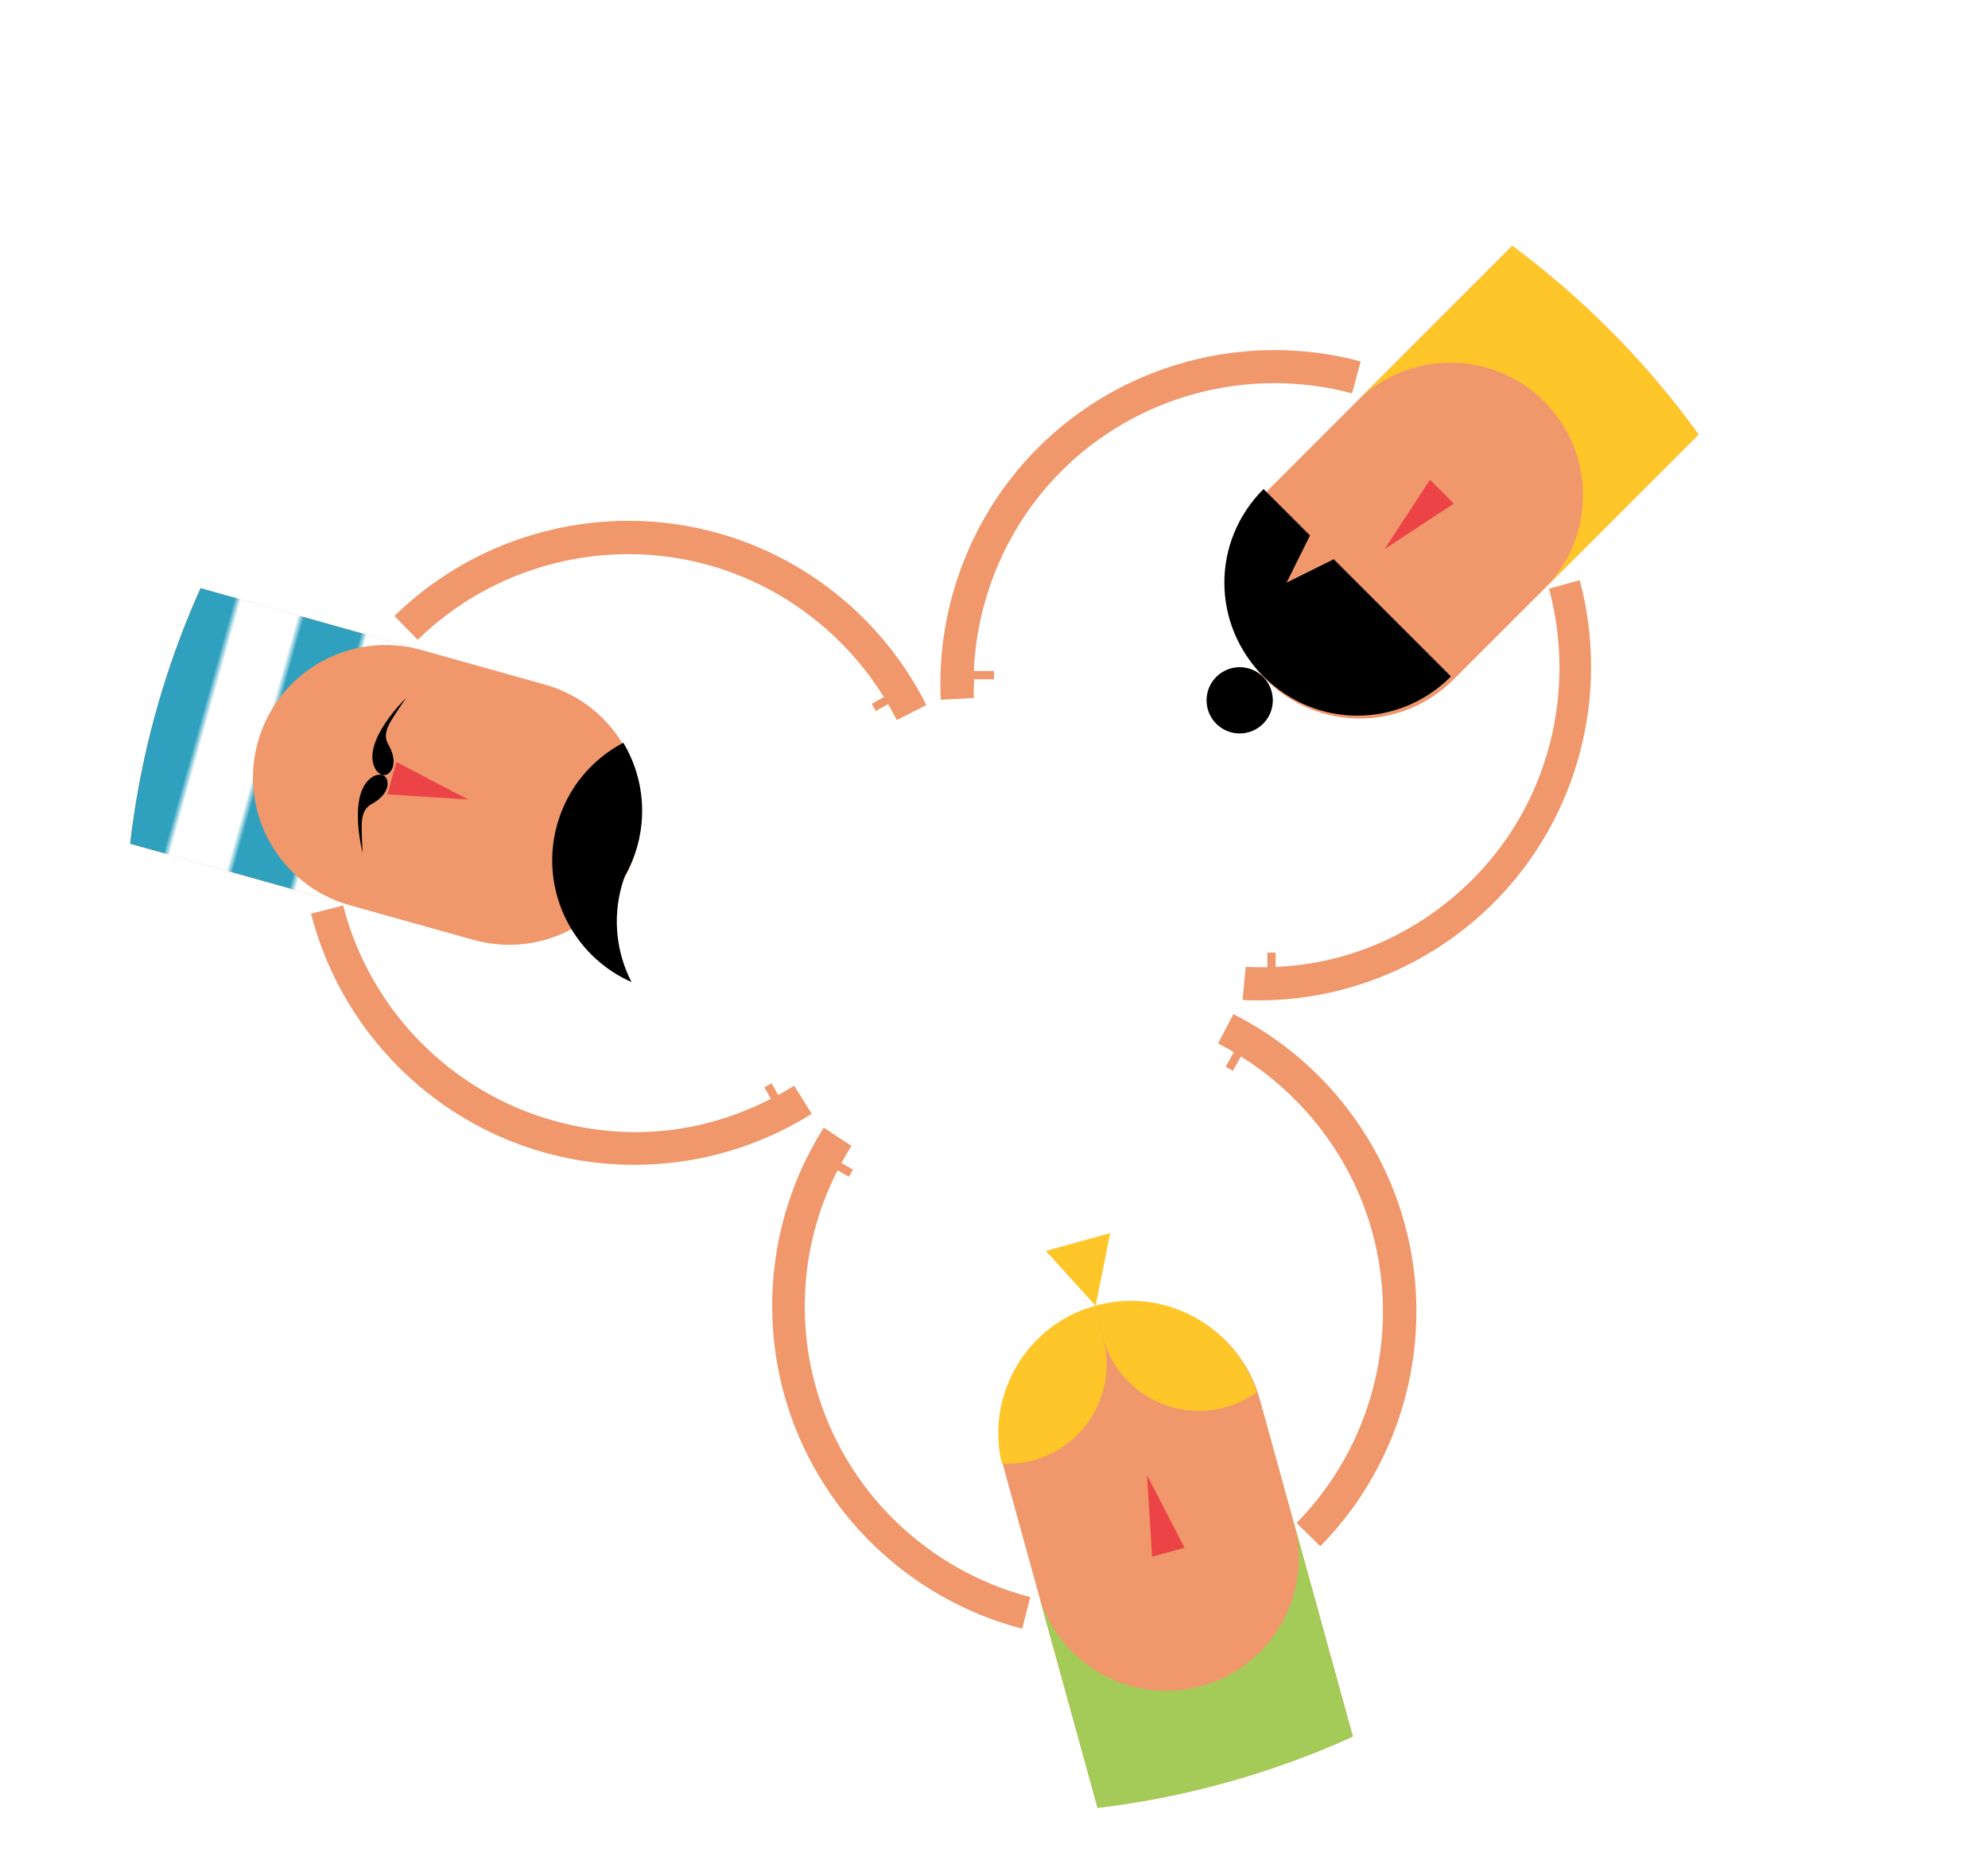 <?xml version="1.0" encoding="utf-8"?>
<!-- Generator: Adobe Illustrator 16.0.0, SVG Export Plug-In . SVG Version: 6.00 Build 0)  -->
<!DOCTYPE svg PUBLIC "-//W3C//DTD SVG 1.1//EN" "http://www.w3.org/Graphics/SVG/1.1/DTD/svg11.dtd">
<svg version="1.1" id="Capa_1" xmlns="http://www.w3.org/2000/svg" xmlns:xlink="http://www.w3.org/1999/xlink" x="0px" y="0px"
	 width="480px" height="450px" viewBox="0 0 480 450" enable-background="new 0 0 480 450" xml:space="preserve">
<pattern  x="2562" y="5380" width="114" height="20" patternUnits="userSpaceOnUse" id="Nueva_muestra_de_motivo_4" viewBox="0 -20 114 20" overflow="visible">
	<g>
		<polygon fill="none" points="0,0 114,0 114,-20 0,-20 		"/>
		<polygon fill="#FFFFFF" points="114,0 0,0 0,-10 114,-10 		"/>
		<polygon fill="#2FA1BE" points="114,-10 0,-10 0,-20 114,-20 		"/>
	</g>
</pattern>
<g>
	<defs>
		<circle id="SVGID_19_" cx="240" cy="228" r="209.989"/>
	</defs>
	<clipPath id="SVGID_2_">
		<use xlink:href="#SVGID_19_"  overflow="visible"/>
	</clipPath>
	<g clip-path="url(#SVGID_2_)">
		<g>
			<path fill="#F0976B" d="M305.658,164.107c12.498,12.497,32.758,12.497,45.256,0L452.736,62.284
				c12.498-12.497,12.498-32.758,0-45.255c-12.494-12.495-32.757-12.497-45.254,0L305.658,118.853
				C293.162,131.35,293.163,151.611,305.658,164.107z"/>
			<polygon fill="#EC4346" points="348.148,118.716 351.021,121.588 342.636,127.102 334.271,132.593 339.774,124.216 
				345.276,115.844 			"/>
			<path d="M308.868,141.024"/>
			<path fill="#FEC629" d="M372.832,96.934c12.5,12.497,12.499,32.757,0.002,45.254l79.902-79.903
				c12.498-12.497,12.498-32.758,0-45.255c-12.494-12.495-32.757-12.497-45.254,0l-79.903,79.903
				C340.076,84.436,360.339,84.438,372.832,96.934z"/>
			<path d="M305.079,163.328c12.497,12.497,32.528,12.729,45.255,0l-28.304-28.305l-5.706,2.835l-5.682,2.815l2.825-5.693
				l2.827-5.691l-11.216-11.216C292.352,130.802,292.584,150.832,305.079,163.328z"/>
			<circle cx="299.322" cy="169.086" r="8.001"/>
			<path fill="#F0976B" d="M355.575,212.293C342.678,225.188,326,232.7,308,233.458V230h-2v3.518c-2,0.021-3.73,0.011-5.227-0.06
				l-0.759,7.989c22.645,1.087,44.634-7.478,60.654-23.497c20.294-20.294,28.184-50.137,20.744-77.887l-7.4,2.071
				C380.715,167.132,373.852,194.015,355.575,212.293z"/>
			<path fill="#F0976B" d="M227.143,168.95l7.99-0.427c-0.07-1.496,0.055-3.523,0.076-4.523H240v-2h-4.867
				c0.758-18,8.269-35.383,21.164-48.275c18.278-18.279,45.161-25.45,70.156-18.748l2.071-7.717
				c-27.749-7.438-57.592,0.549-77.885,20.844C234.619,124.123,226.056,146.305,227.143,168.95z"/>
		</g>
		<path d="M131.586,211.384"/>
		<path fill="#F0976B" d="M171.215,136.47c17.564,4.917,32.699,16.502,42.182,31.821l-2.915,1.64l0.98,1.742l2.97-1.671
			c0.509,0.86,1.426,2.515,2.098,3.854l7.13-3.625c-10.155-20.268-28.504-35.418-50.319-41.525
			c-27.637-7.738-57.566-0.075-78.104,20.013l5.612,5.756C119.349,136.377,146.326,129.501,171.215,136.47z"/>
		<path fill="#F0976B" d="M195.992,268.924l-4.24-6.784c-1.269,0.797-2.981,1.772-3.862,2.244l-1.593-2.829l-1.742,0.98l1.561,2.776
			c-16.932,8.656-34.939,10.168-52.502,5.252c-24.891-6.971-44.345-26.87-50.758-51.943l-7.754,1.985
			c7.125,27.832,28.707,49.932,56.346,57.668C153.265,284.381,176.789,280.974,195.992,268.924z"/>
		<path fill="#F0976B" d="M153.755,204.733c4.764-17.02-5.169-34.678-22.188-39.443L-7.1,126.467
			c-17.02-4.767-34.678,5.167-39.444,22.189c-4.765,17.018,5.169,34.677,22.188,39.44l138.666,38.824
			C131.333,231.687,148.989,221.752,153.755,204.733z"/>
		<polygon fill="#EC4346" points="94.623,187.879 95.721,183.966 104.318,188.483 113.047,193.035 103.287,192.413 93.528,191.788 
					"/>
		<path d="M150.123,213.826c0.216-0.771,0.467-1.521,0.734-2.263c0.887-1.559,1.645-3.211,2.27-4.945
			c0.268-0.738,0.515-1.484,0.73-2.252c2.465-8.802,0.989-17.769-3.354-25.041c-7.542,3.969-13.503,10.9-15.979,19.75
			c-2.463,8.79-1.011,17.752,3.311,25.031c3.33,5.614,8.367,10.229,14.631,12.996C148.91,230.164,147.855,221.925,150.123,213.826z"
			/>
		<g>
			<path d="M98.011,168.551c0,0-10.771,10.406-7.466,16.951c0.652,1.287,1.736,1.59,1.736,1.59s1.018,0.31,1.871-0.659
				c0.976-1.104,1.501-3.338-0.389-6.678c-0.645-1.142-1.065-2.599,0.374-5.23C94.993,172.96,98.011,168.551,98.011,168.551z"/>
			<path d="M87.551,205.911c0,0-3.801-14.487,2.421-18.358c1.228-0.765,2.31-0.461,2.31-0.461s1.03,0.262,1.26,1.535
				c0.258,1.452-0.453,3.63-3.801,5.505c-1.146,0.64-2.263,1.666-2.397,4.666C87.264,200.575,87.551,205.911,87.551,205.911z"/>
		</g>
		
			<pattern  id="SVGID_3_" xlink:href="#Nueva_muestra_de_motivo_4" patternTransform="matrix(-0.426 1.521 -1.521 -0.426 -33665.164 -6189.654)">
		</pattern>
		<path fill="url(#SVGID_3_)" d="M62.271,179.118c4.764-17.018,22.422-26.948,39.443-22.186L-7.1,126.467
			c-17.02-4.767-34.678,5.167-39.444,22.189c-4.765,17.018,5.169,34.677,22.188,39.44L84.46,218.562
			C67.441,213.796,57.506,196.138,62.271,179.118z"/>
		<g>
			<path d="M281.756,329.714"/>
			<path fill="#F0976B" d="M196.941,334.774c-4.854-17.581-2.938-36.177,5.289-52.204l2.733,1.551l0.986-1.739l-2.788-1.581
				c0.971-1.751,1.616-2.865,2.418-4.132l-6.684-4.41c-12.123,19.16-15.582,42.604-9.556,64.445
				c7.632,27.665,29.667,49.303,57.472,56.532l1.947-7.629C223.713,379.099,203.814,359.693,196.941,334.774z"/>
			<path fill="#F0976B" d="M297.805,244.854l-3.709,7.082c1.336,0.677,2.968,1.59,3.828,2.1l-1.998,3.519l1.739,0.987l1.968-3.463
				c15.28,9.541,26.828,24.731,31.678,42.312c6.875,24.915-0.09,51.875-18.255,70.306l5.726,5.632
				c20.165-20.463,27.96-50.353,20.327-78.017C333.083,273.471,318.035,255.084,297.805,244.854z"/>
			<path fill="#F0976B" d="M264.82,315.505c-17.038,4.698-27.037,22.32-22.336,39.357l38.303,138.813
				c4.7,17.036,22.321,27.037,39.357,22.335c17.034-4.701,27.037-22.323,22.336-39.359l-38.304-138.812
				C299.476,320.802,281.854,310.802,264.82,315.505z"/>
			<polygon fill="#EC4346" points="282.084,374.776 278.167,375.855 277.566,366.04 276.946,356.156 281.474,364.926 
				285.999,373.697 			"/>
			<path fill="#A4CB57" d="M290.09,407.082c-17.038,4.7-34.662-5.3-39.361-22.335l30.059,108.929
				c4.7,17.036,22.321,27.037,39.357,22.335c17.034-4.701,27.037-22.323,22.336-39.359l-30.056-108.929
				C317.123,384.759,307.124,402.382,290.09,407.082z"/>
			<polygon fill="#FEC629" points="260.278,299.879 268.055,297.731 266.297,306.526 264.525,315.269 258.518,308.647 
				252.512,302.022 			"/>
			<g>
				<path fill="#FEC629" d="M265.518,314.974c-0.334,0.085-0.666,0.159-1.001,0.25c-0.545,0.151-1.082,0.316-1.612,0.492
					c1.502,2.168,2.677,4.619,3.422,7.309C265.581,320.329,265.334,317.613,265.518,314.974z"/>
				<path fill="#FEC629" d="M266.326,323.024c-0.745-2.689-1.92-5.141-3.422-7.309c-15.656,5.207-24.812,21.549-21.023,37.656
					c2.527,0.137,5.118-0.119,7.695-0.827C262.35,349.018,269.852,335.801,266.326,323.024z"/>
				<path fill="#FEC629" d="M265.518,314.974c-0.184,2.64,0.063,5.355,0.809,8.051c3.525,12.776,16.742,20.277,29.519,16.752
					c2.811-0.774,5.364-2.021,7.604-3.626C298.294,320.303,281.763,311.044,265.518,314.974z"/>
			</g>
		</g>
	</g>
</g>
</svg>

